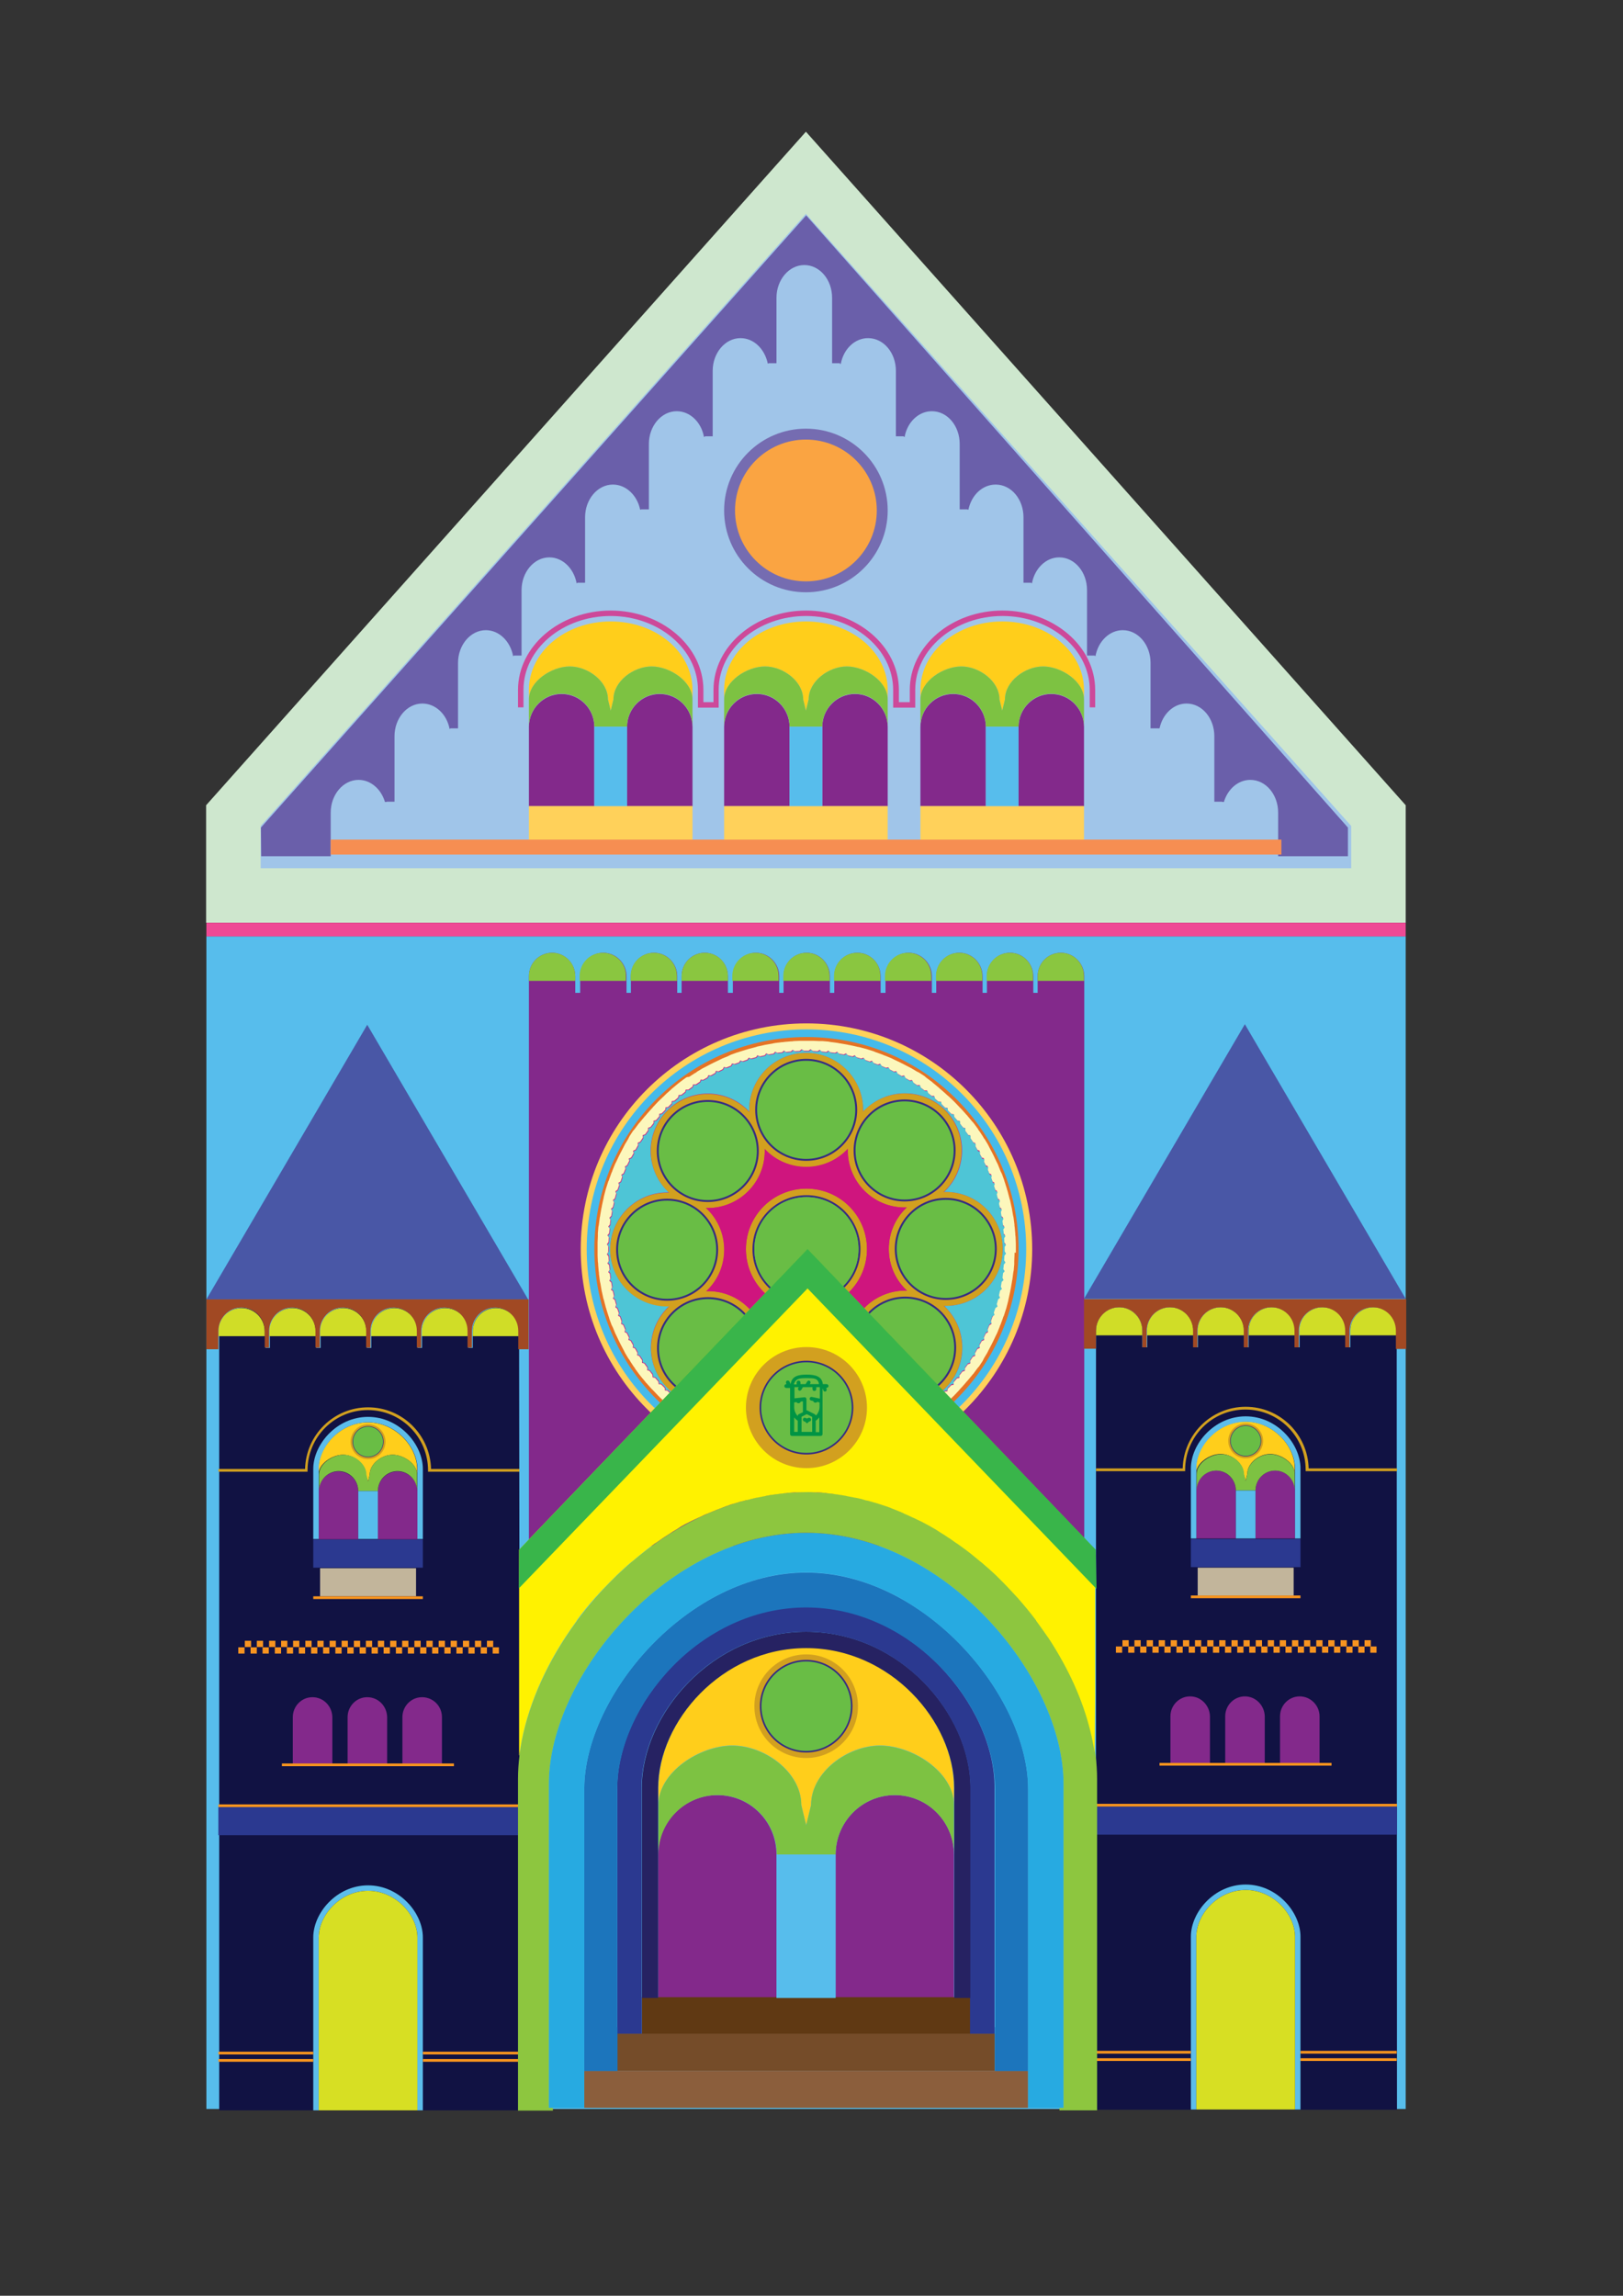 <?xml version="1.0" encoding="utf-8"?>
<!-- Generator: Adobe Illustrator 18.1.1, SVG Export Plug-In . SVG Version: 6.00 Build 0)  -->
<!DOCTYPE svg PUBLIC "-//W3C//DTD SVG 1.1//EN" "http://www.w3.org/Graphics/SVG/1.1/DTD/svg11.dtd">
<svg version="1.1" id="Layer_1" xmlns="http://www.w3.org/2000/svg" xmlns:xlink="http://www.w3.org/1999/xlink" x="0px" y="0px"
	 viewBox="0 0 595.3 841.9" enable-background="new 0 0 595.3 841.9" xml:space="preserve">
<rect x="0" y="0" width="595.3" height="841.9" fill="#333333" stroke="none"/>
<g>
	<polygon fill="#FFFFFF" points="95.6,302.9 295.6,78.4 495.6,302.9 495.6,318.4 95.6,318.4 	"/>
	<polygon fill="#CEE7CE" points="75.6,338.4 75.6,295.3 295.6,48.3 515.6,295.3 515.6,338.4 	"/>
	<polygon fill="#A0C5E9" points="95.6,302.9 295.6,78.4 495.6,302.9 495.6,318.4 95.6,318.4 	"/>
</g>
<path fill="#FFCE1B" d="M224,260.6l1-4.1c0-6.7,7.4-12.1,14-12.1c6.6,0,15,5.4,15,12.1V253c0-13.9-13.4-25.1-30-25.1
	c-16.6,0-30,11.2-30,25.1v3.5c0-6.7,8.4-12.1,15-12.1c6.6,0,14,5.4,14,12.1L224,260.6z"/>
<path fill="#83298B" d="M206,254.5c-6.6,0-12,5.4-12,12.1v29.1h24v-29.1C218,259.9,212.6,254.5,206,254.5z"/>
<path fill="#83298B" d="M242,254.5c-6.6,0-12,5.4-12,12.1v29.1h24v-29.1C254,259.9,248.6,254.5,242,254.5z"/>
<path fill="#7DC242" d="M230,266.5c0-6.7,5.4-12.1,12-12.1c6.6,0,12,5.4,12,12.1v-10c0-6.7-8.4-12.1-15-12.1c-6.6,0-14,5.4-14,12.1
	l-1,4.1l-1-4.1c0-6.7-7.4-12.1-14-12.1c-6.6,0-15,5.4-15,12.1v10c0-6.7,5.4-12.1,12-12.1c6.6,0,12,5.4,12,12.1H230z"/>
<rect x="194" y="295.6" fill="#FFD15A" width="60" height="12.3"/>
<rect x="218" y="266.5" fill="#57BDEC" width="12" height="29.1"/>
<circle fill="#756CB1" cx="295.6" cy="187.2" r="30"/>
<circle fill="#FAA442" cx="295.6" cy="187.2" r="26"/>
<line fill="none" x1="95.7" y1="313.4" x2="121.7" y2="313.4"/>
<line fill="none" x1="469.6" y1="313.4" x2="495.6" y2="313.4"/>
<path fill="#FFFFFF" d="M485.3,103.5"/>
<path fill="#FFFFFF" d="M465.3,103.5"/>
<path fill="#FFFFFF" d="M475.3,119.5"/>
<path fill="#FFFFFF" d="M475.3,91.5"/>
<g>
	<path fill="#6A5FAA" d="M295.7,79l-200,224.5l0.1,10.5h25.5v-16c0-6.6,4.6-12,10.2-12c4.5,0,8.3,3.4,9.7,8.1h0.6V294h2.9v-24
		c0-6.6,4.6-12,10.2-12c4.9,0,9,4,10,9.3c0,0,0,0,0,0c0.1,0,0.1,0,0.2,0v-0.2h2.9v-24c0-6.6,4.6-12,10.2-12c4.9,0,9,4.1,10,9.5
		c0.1,0,0.2,0,0.2,0v-0.2h2.9v-24c0-6.6,4.6-12,10.2-12c4.9,0,9,4.1,10,9.5c0.1,0,0.2,0,0.2,0v-0.2h2.9v-24c0-6.6,4.6-12,10.2-12
		c4.8,0,8.9,3.9,10,9.2c0.1,0,0.2,0,0.3,0v-0.1h2.9v-24c0-6.6,4.6-12,10.2-12c4.9,0,9,4,10,9.4c0.1,0,0.2,0,0.3,0v-0.2h2.9v-24
		c0-6.6,4.6-12,10.2-12c4.9,0,8.9,4,10,9.3c0.1,0,0.1,0,0.2,0c0,0,0.1,0,0.1,0.1v-0.2h2.9v-24c0-6.6,4.6-12,10.2-12
		c5.7,0,10.2,5.4,10.2,12v24h2.9v0.3c0.1,0,0.2-0.1,0.3-0.1c1-5.4,5.1-9.4,10-9.4c5.7,0,10.2,5.4,10.2,12v24h2.9v0.2
		c0.1,0,0.2,0,0.3,0c1-5.4,5.1-9.4,10-9.4c5.7,0,10.2,5.4,10.2,12v24h2.9v0.1c0.1,0,0.2,0,0.3,0c0,0,0,0,0,0c1.1-5.3,5.1-9.2,10-9.2
		c5.7,0,10.2,5.4,10.2,12v24h2.9v0.2c0,0,0.1,0,0.1,0c0.1,0,0.1,0,0.1,0c1-5.4,5.1-9.5,10-9.5c5.7,0,10.2,5.4,10.2,12v24h2.9v0.2
		c0.1,0,0.2,0,0.2,0c1-5.4,5.1-9.5,10-9.5c5.7,0,10.2,5.4,10.2,12v24h2.3c0.2,0,0.4,0,0.6,0c0.1,0,0.2,0,0.4,0
		c1.1-5.2,5.1-9.1,9.9-9.1c5.7,0,10.2,5.4,10.2,12v24h2.9v0.1h0.6c1.4-4.7,5.2-8.1,9.7-8.1c5.7,0,10.2,5.4,10.2,12v16h25.6v-10.5
		L295.7,79z"/>
</g>
<rect x="75.7" y="343.4" fill="#57BDEC" width="439.9" height="430"/>
<rect x="75.7" y="338.4" fill="#EE4A95" width="439.9" height="5"/>
<rect x="121.3" y="307.9" fill="#F68E52" width="348.7" height="5.5"/>
<path fill="#FFCE1B" d="M295.6,260.6l1-4.1c0-6.7,7.4-12.1,14-12.1c6.6,0,15,5.4,15,12.1V253c0-13.9-13.4-25.1-30-25.1
	c-16.6,0-30,11.2-30,25.1v3.5c0-6.7,8.4-12.1,15-12.1c6.6,0,14,5.4,14,12.1L295.6,260.6z"/>
<path fill="#83298B" d="M277.6,254.5c-6.6,0-12,5.4-12,12.1v29.1h24v-29.1C289.6,259.9,284.2,254.5,277.6,254.5z"/>
<path fill="#83298B" d="M313.6,254.5c-6.6,0-12,5.4-12,12.1v29.1h24v-29.1C325.6,259.9,320.2,254.5,313.6,254.5z"/>
<path fill="#7DC242" d="M301.6,266.5c0-6.7,5.4-12.1,12-12.1c6.6,0,12,5.4,12,12.1v-10c0-6.7-8.4-12.1-15-12.1
	c-6.6,0-14,5.4-14,12.1l-1,4.1l-1-4.1c0-6.7-7.4-12.1-14-12.1c-6.6,0-15,5.4-15,12.1v10c0-6.7,5.4-12.1,12-12.1
	c6.6,0,12,5.4,12,12.1H301.6z"/>
<rect x="265.6" y="295.6" fill="#FFD15A" width="60" height="12.3"/>
<rect x="289.6" y="266.5" fill="#57BDEC" width="12" height="29.1"/>
<path fill="#FFCE1B" d="M367.6,260.6l1-4.1c0-6.7,7.4-12.1,14-12.1c6.6,0,15,5.4,15,12.1V253c0-13.9-13.4-25.1-30-25.1
	c-16.6,0-30,11.2-30,25.1v3.5c0-6.7,8.4-12.1,15-12.1c6.6,0,14,5.4,14,12.1L367.6,260.6z"/>
<path fill="#83298B" d="M349.6,254.5c-6.6,0-12,5.4-12,12.1v29.1h24v-29.1C361.6,259.9,356.2,254.5,349.6,254.5z"/>
<path fill="#83298B" d="M385.6,254.5c-6.6,0-12,5.4-12,12.1v29.1h24v-29.1C397.6,259.9,392.2,254.5,385.6,254.5z"/>
<path fill="#7DC242" d="M373.6,266.5c0-6.7,5.4-12.1,12-12.1c6.6,0,12,5.4,12,12.1v-10c0-6.7-8.4-12.1-15-12.1
	c-6.6,0-14,5.4-14,12.1l-1,4.1l-1-4.1c0-6.7-7.4-12.1-14-12.1c-6.6,0-15,5.4-15,12.1v10c0-6.7,5.4-12.1,12-12.1
	c6.6,0,12,5.4,12,12.1H373.6z"/>
<rect x="337.6" y="295.6" fill="#FFD15A" width="60" height="12.3"/>
<rect x="361.6" y="266.5" fill="#57BDEC" width="12" height="29.1"/>
<path fill="#CD499A" d="M335.6,259.5h-8V253c0-14.9-14.4-27.1-32-27.1s-32,12.2-32,27.1v6.5H256V253c0-14.9-14.4-27.1-32-27.1
	S192,238,192,253v6.4h-2V253c0-16,15.3-29.1,34-29.1s34,13.1,34,29.1v4.5h3.7V253c0-16,15.3-29.1,34-29.1s34,13.1,34,29.1v4.5h4V253
	c0-16,15.3-29.1,34-29.1s34,13.1,34,29.1v6.4h-2V253c0-14.9-14.4-27.1-32-27.1s-32,12.2-32,27.1V259.5z"/>
<path fill="#83298B" d="M389.1,349.4c-4.7,0-8.5,3.8-8.5,8.6v6.1H379v-6.1c0-4.7-3.8-8.6-8.5-8.6c-4.7,0-8.5,3.8-8.5,8.6v6.1h-1.6
	v-6.1c0-4.7-3.8-8.6-8.5-8.6c-4.7,0-8.5,3.8-8.5,8.6v6.1h-1.6v-6.1c0-4.7-3.8-8.6-8.5-8.6c-4.7,0-8.5,3.8-8.5,8.6v6.1H323v-6.1
	c0-4.7-3.8-8.6-8.5-8.6c-4.7,0-8.5,3.8-8.5,8.6v6.1h-1.6v-6.1c0-4.7-3.8-8.6-8.5-8.6c-4.7,0-8.5,3.8-8.5,8.6v6.1h-1.6v-6.1
	c0-4.7-3.8-8.6-8.5-8.6c-4.7,0-8.5,3.8-8.5,8.6v6.1H267v-6.1c0-4.7-3.8-8.6-8.5-8.6c-4.7,0-8.5,3.8-8.5,8.6v6.1h-1.6v-6.1
	c0-4.7-3.8-8.6-8.5-8.6c-4.7,0-8.5,3.8-8.5,8.6v6.1h-1.6v-6.1c0-4.7-3.8-8.6-8.5-8.6c-4.7,0-8.5,3.8-8.5,8.6v6.1H211v-6.1
	c0-4.7-3.8-8.6-8.5-8.6c-4.7,0-8.5,3.8-8.5,8.6v6.1v14.6v188.3h203.7V378.6V364v-6.1C397.6,353.2,393.8,349.4,389.1,349.4z"/>
<circle fill="#FFD15A" cx="295.8" cy="458.1" r="82.8"/>
<circle fill="#45BAEB" cx="295.8" cy="458.1" r="80.6"/>
<circle fill="#E57325" cx="295.8" cy="458.1" r="77.8"/>
<circle fill="#CF157E" cx="295.8" cy="458.1" r="73.6"/>
<circle fill="#D2A01F" cx="295.8" cy="458.1" r="22.2"/>
<circle fill="#352C81" cx="295.8" cy="458.1" r="19.8"/>
<circle fill="#69BD45" cx="295.8" cy="458.1" r="19.1"/>
<circle fill="#D2A01F" cx="295.7" cy="407" r="20.9"/>
<circle fill="#D2A01F" cx="259.6" cy="422.1" r="20.9"/>
<circle fill="#D2A01F" cx="244.7" cy="458.3" r="20.9"/>
<circle fill="#D2A01F" cx="259.7" cy="494.4" r="20.9"/>
<circle fill="#D2A01F" cx="295.9" cy="509.3" r="20.9"/>
<circle fill="#D2A01F" cx="332" cy="494.2" r="20.9"/>
<circle fill="#D2A01F" cx="346.9" cy="458" r="20.9"/>
<circle fill="#D2A01F" cx="331.8" cy="421.9" r="20.9"/>
<circle fill="#352C81" cx="295.7" cy="407" r="18.7"/>
<circle fill="#69BD45" cx="295.7" cy="407" r="18"/>
<circle fill="#352C81" cx="259.6" cy="422.1" r="18.7"/>
<circle fill="#69BD45" cx="259.6" cy="422.1" r="18"/>
<circle fill="#352C81" cx="244.7" cy="458.3" r="18.7"/>
<circle fill="#69BD45" cx="244.7" cy="458.3" r="18"/>
<circle fill="#352C81" cx="259.7" cy="494.4" r="18.7"/>
<circle fill="#69BD45" cx="259.7" cy="494.4" r="18"/>
<circle fill="#352C81" cx="295.9" cy="509.3" r="18.7"/>
<circle fill="#69BD45" cx="295.9" cy="509.3" r="18"/>
<circle fill="#352C81" cx="332" cy="494.2" r="18.7"/>
<circle fill="#69BD45" cx="332" cy="494.2" r="18"/>
<circle fill="#352C81" cx="346.9" cy="458" r="18.7"/>
<circle fill="#69BD45" cx="346.9" cy="458" r="18"/>
<circle fill="#352C81" cx="331.8" cy="421.9" r="18.7"/>
<circle fill="#69BD45" cx="331.8" cy="421.9" r="18"/>
<circle fill="#69BD45" cx="295.8" cy="458.1" r="19.1"/>
<path fill="#FCF7BC" d="M372.6,459.4v-2.4l0,0l0-0.7V456h0l-0.1-2.4l0,0l-0.1-0.7l0-0.4l0,0l-0.2-2.3l0,0l-0.1-0.7l0-0.4l0,0
	l-0.3-2.3l0,0l-0.1-0.6l-0.1-0.4l0,0l-0.4-2.3l0,0l-0.1-0.6l-0.1-0.4l0,0l-0.5-2.3l0,0l-0.2-0.6l-0.1-0.4l0,0l-0.6-2.3l0,0l-0.2-0.6
	l-0.1-0.4l0,0l-0.7-2.2l0,0l-0.2-0.6l-0.1-0.4l0,0l-0.8-2.2l0,0l-0.3-0.6l-0.2-0.4l0,0L366,427l0,0l-0.3-0.6l-0.2-0.4l0,0l-1-2.1
	l0,0l-0.3-0.6l-0.2-0.4l0,0l-1.1-2.1l0,0l-0.3-0.6l-0.2-0.4l0,0l-1.2-2l0,0l-0.4-0.5l-0.2-0.4l0,0l-1.3-2l0,0l-0.4-0.5l-0.2-0.4l0,0
	l-1.4-1.9l0,0l-0.4-0.5l-0.3-0.3l0,0l-1.5-1.8l0,0l-0.4-0.5l-0.3-0.3l0,0l-1.6-1.8l0,0l-0.5-0.5l-0.3-0.3l0,0l-1.6-1.7l0,0l-0.5-0.5
	l-0.3-0.3l0,0l-1.7-1.6l0,0l-0.5-0.4l-0.3-0.3l0,0l-1.8-1.6l0,0l-0.5-0.4l-0.3-0.3l0,0l-1.8-1.5l0,0l-0.5-0.4l-0.3-0.3l0,0l-1.9-1.4
	l0,0l-0.5-0.4l-0.3-0.3l0,0l-2-1.3l0,0l-0.6-0.3l-0.4-0.2l0,0l-2-1.2l0,0l-0.6-0.3l-0.4-0.2l0,0l-2.1-1.1l0,0l-0.6-0.3l-0.4-0.2l0,0
	l-2.1-1l0,0l-0.6-0.3l-0.4-0.2l0,0l-2.2-0.9l0,0l-0.6-0.2l-0.4-0.2l0,0l-2.2-0.8l0,0l-0.6-0.2l-0.4-0.2l0,0l-2.2-0.7l0,0l-0.6-0.2
	l-0.4-0.1l0,0l-2.3-0.6l0,0l-0.6-0.1l-0.4-0.1l0,0l-2.3-0.5l0,0l-0.6-0.1l-0.4-0.1l0,0l-2.3-0.4l0,0l-0.7-0.1l-0.4-0.1l0,0l-2.3-0.3
	l0,0l-0.7-0.1l-0.4-0.1l0,0l-2.3-0.2l0,0l-0.7,0l-0.4,0l0,0l-2.4-0.1v0h-0.7l-0.4,0l0,0h-2.4l0,0l-0.7,0h-0.4v0l-2.4,0.1l0,0
	l-0.7,0.1l-0.4,0l0,0l-2.3,0.2l0,0l-0.7,0.1l-0.4,0l0,0l-2.3,0.3l0,0l-0.6,0.1l-0.4,0.1l0,0l-2.3,0.4l0,0l-0.6,0.1l-0.4,0.1l0,0
	l-2.3,0.5l0,0l-0.6,0.2l-0.4,0.1l0,0l-2.3,0.6l0,0l-0.6,0.2l-0.4,0.1l0,0l-2.2,0.7l0,0l-0.6,0.2l-0.4,0.1l0,0l-2.2,0.8l0,0l-0.6,0.3
	l-0.4,0.2l0,0l-2.2,0.9l0,0l-0.6,0.3l-0.4,0.2l0,0l-2.1,1l0,0l-0.6,0.3l-0.4,0.2l0,0l-2.1,1.1l0,0l-0.6,0.3l-0.4,0.2l0,0l-2,1.2l0,0
	l-0.5,0.4l-0.4,0.2l0,0l-2,1.3l0,0L252,395l-0.4,0.2l0,0l-1.9,1.4l0,0l-0.5,0.4l-0.4,0.3l0,0l-1.8,1.5l0,0l-0.5,0.4l-0.3,0.3l0,0
	l-1.8,1.6l0,0l-0.5,0.5l-0.3,0.3l0,0l-1.7,1.6l0,0l-0.5,0.5l-0.3,0.3l0,0l-1.6,1.7l0,0l-0.4,0.5l-0.3,0.3l0,0l-1.6,1.8l0,0l-0.4,0.5
	l-0.3,0.3l0,0l-1.5,1.8l0,0l-0.4,0.5l-0.3,0.3l0,0l-1.4,1.9l0,0l-0.4,0.5l-0.3,0.3l0,0l-1.3,2l0,0l-0.3,0.6l-0.2,0.4l0,0l-1.2,2l0,0
	l-0.3,0.6l-0.2,0.4l0,0l-1.1,2.1l0,0l-0.3,0.6l-0.2,0.4l0,0l-1,2.1l0,0l-0.3,0.6l-0.2,0.4l0,0l-0.9,2.2l0,0l-0.2,0.6l-0.2,0.4l0,0
	l-0.8,2.2l0,0l-0.2,0.6l-0.2,0.4l0,0l-0.7,2.2l0,0l-0.2,0.6l-0.1,0.4l0,0l-0.6,2.3l0,0l-0.1,0.6l-0.1,0.4l0,0l-0.5,2.3l0,0l-0.1,0.6
	l-0.1,0.4l0,0l-0.4,2.3l0,0l-0.1,0.7l-0.1,0.4l0,0l-0.3,2.3l0,0l-0.1,0.7l-0.1,0.4l0,0l-0.2,2.3l0,0l0,0.7l0,0.4l0,0l-0.1,2.4h0v0.7
	l0,0.4l0,0v2.4l0,0l0,0.7v0.4h0l0.1,2.4l0,0l0.1,0.7l0,0.4l0,0l0.2,2.3l0,0l0.1,0.7l0,0.4l0,0l0.3,2.3l0,0l0.1,0.6l0.1,0.4l0,0
	l0.4,2.3l0,0l0.1,0.6l0.1,0.4l0,0l0.5,2.3l0,0l0.2,0.6l0.1,0.4l0,0l0.6,2.3l0,0l0.2,0.6l0.1,0.4l0,0l0.7,2.2l0,0l0.2,0.6l0.1,0.4
	l0,0l0.8,2.2l0,0l0.3,0.6l0.2,0.4l0,0l0.9,2.2l0,0l0.3,0.6l0.2,0.4l0,0l1,2.1l0,0l0.3,0.6l0.2,0.4l0,0l1.1,2.1l0,0l0.3,0.6l0.2,0.4
	l0,0l1.2,2l0,0l0.4,0.5l0.2,0.4l0,0l1.3,2l0,0l0.4,0.5l0.2,0.4l0,0l1.4,1.9l0,0l0.4,0.5l0.3,0.4l0,0l1.5,1.8l0,0l0.4,0.5l0.3,0.3
	l0,0l1.6,1.8l0,0l0.5,0.5l0.3,0.3l0,0l1.6,1.7l0,0l0.5,0.5l0.3,0.3l0,0l1.7,1.6l0,0l0.5,0.4l0.3,0.3l0,0l1.8,1.6l0,0l0.5,0.4
	l0.3,0.3l0,0l1.8,1.5l0,0l0.5,0.4l0.3,0.3l0,0l1.9,1.4l0,0l0.5,0.4l0.3,0.3l0,0l2,1.3l0,0l0.6,0.3l0.4,0.2l0,0l2,1.2l0,0l0.6,0.3
	l0.4,0.2l0,0l2.1,1.1l0,0l0.6,0.3l0.4,0.2l0,0l2.1,1l0,0l0.6,0.3l0.4,0.2l0,0l2.2,0.9l0,0l0.6,0.2l0.4,0.2l0,0l2.2,0.8l0,0l0.6,0.2
	l0.4,0.2l0,0l2.2,0.7l0,0l0.6,0.2l0.4,0.1l0,0l2.3,0.6l0,0l0.6,0.1l0.4,0.1l0,0l2.3,0.5l0,0l0.6,0.1l0.4,0.1l0,0l2.3,0.4l0,0
	l0.7,0.1l0.4,0.1l0,0l2.3,0.3l0,0l0.7,0.1l0.4,0.1l0,0l2.3,0.2l0,0l0.7,0l0.4,0l0,0l2.4,0.1v0h0.7l0.4,0l0,0h2.4l0,0l0.7,0h0.4v0
	l2.4-0.1l0,0l0.7-0.1l0.4,0l0,0l2.3-0.2l0,0l0.7-0.1l0.4,0l0,0l2.3-0.3l0,0l0.6-0.1l0.4-0.1l0,0l2.3-0.4l0,0l0.6-0.1l0.4-0.1l0,0
	l2.3-0.5l0,0l0.6-0.2l0.4-0.1l0,0l2.3-0.6l0,0l0.6-0.2l0.4-0.1l0,0l2.2-0.7l0,0l0.6-0.2l0.4-0.1l0,0l2.2-0.8l0,0l0.6-0.3l0.4-0.2
	l0,0l2.2-0.9l0,0l0.6-0.3l0.4-0.2l0,0l2.1-1l0,0l0.6-0.3l0.4-0.2l0,0l2.1-1.1l0,0l0.6-0.3l0.4-0.2l0,0l2-1.2l0,0l0.5-0.4l0.4-0.2
	l0,0l2-1.3l0,0l0.5-0.4l0.4-0.2l0,0l1.9-1.4l0,0l0.5-0.4l0.3-0.3l0,0l1.8-1.5l0,0l0.5-0.4l0.3-0.3l0,0l1.8-1.6l0,0l0.5-0.5l0.3-0.3
	l0,0l1.7-1.6l0,0l0.5-0.5l0.3-0.3l0,0l1.6-1.7l0,0l0.4-0.5l0.3-0.3l0,0l1.6-1.8l0,0l0.4-0.5l0.3-0.3l0,0l1.5-1.8l0,0l0.4-0.5
	l0.3-0.3l0,0l1.4-1.9l0,0l0.4-0.5l0.3-0.3l0,0l1.3-2l0,0l0.3-0.6l0.2-0.4l0,0l1.2-2l0,0l0.3-0.6l0.2-0.4l0,0l1.1-2.1l0,0l0.3-0.6
	l0.2-0.4l0,0l1-2.1l0,0l0.3-0.6l0.2-0.4l0,0l0.9-2.2l0,0l0.2-0.6l0.2-0.4l0,0l0.8-2.2l0,0l0.2-0.6l0.2-0.4l0,0l0.7-2.2l0,0l0.2-0.6
	l0.1-0.4l0,0l0.6-2.3l0,0l0.1-0.6l0.1-0.4l0,0l0.5-2.3l0,0l0.1-0.6l0.1-0.4l0,0l0.4-2.3l0,0l0.1-0.7l0.1-0.4l0,0l0.3-2.3l0,0
	l0.1-0.7l0.1-0.4l0,0l0.2-2.3l0,0l0-0.7l0-0.4l0,0l0.1-2.4h0v-0.7V459.4L372.6,459.4z M323.3,525.4l-0.4,0.8l-0.9-0.2l-1.7,0.6
	l-0.4,0.7l-0.9-0.3l-1.7,0.6l-0.5,0.7l-0.9-0.3l-1.8,0.5l-0.5,0.7l-0.9-0.4l-1.8,0.4l-0.5,0.7l-0.9-0.4l-1.8,0.3l-0.6,0.7l-0.8-0.4
	l-1.8,0.2l-0.6,0.6l-0.8-0.5l-1.8,0.2l-0.6,0.6l-0.8-0.5l-1.8,0.1l-0.7,0.6l-0.8-0.5h-1.8l-0.7,0.5l-0.8-0.6l-1.8-0.1l-0.7,0.5
	l-0.7-0.6l-1.8-0.2l-0.7,0.5l-0.7-0.6l-1.8-0.2l-0.7,0.4l-0.7-0.7l-1.8-0.3l-0.8,0.4l-0.6-0.7l-1.8-0.4l-0.8,0.4l-0.6-0.7l-1.8-0.5
	l-0.8,0.3l-0.6-0.8l-1.7-0.6l-0.8,0.3l-0.5-0.8l-1.7-0.6l-0.8,0.3l-0.5-0.8l-1.7-0.7l-0.8,0.2l-0.5-0.8l-1.6-0.8l-0.8,0.2l-0.4-0.9
	l-1.6-0.9l-0.9,0.2l-0.4-0.9l-1.6-0.9l-0.9,0.1l-0.4-0.9l-1.5-1l-0.9,0.1l-0.3-0.9l-1.5-1.1l-0.9,0l-0.3-0.9l-1.4-1.1l-0.9,0
	l-0.2-0.9l-1.4-1.2l-0.9,0l-0.2-0.9l-1.3-1.3l-0.9-0.1l-0.1-0.9l-1.3-1.3l-0.9-0.1l-0.1-0.9l-1.2-1.4l-0.9-0.2l-0.1-1l-1.1-1.4
	l-0.8-0.2l0-1l-1.1-1.5l-0.8-0.2l0-1l-1-1.5l-0.8-0.3l0.1-0.9l-0.9-1.6l-0.8-0.3l0.1-0.9l-0.9-1.6l-0.8-0.3l0.2-0.9l-0.8-1.6
	l-0.8-0.4l0.2-0.9l-0.7-1.7l-0.8-0.4l0.2-0.9l-0.6-1.7l-0.7-0.4l0.3-0.9l-0.6-1.7l-0.7-0.5l0.3-0.9l-0.5-1.8l-0.7-0.5l0.4-0.9
	l-0.4-1.8l-0.7-0.5l0.4-0.9l-0.3-1.8l-0.7-0.6l0.4-0.8l-0.2-1.8l-0.6-0.6l0.5-0.8l-0.2-1.8l-0.6-0.6l0.5-0.8l-0.1-1.8l-0.6-0.7
	l0.5-0.8V457l-0.5-0.7l0.6-0.8l0.1-1.8l-0.5-0.7l0.6-0.7l0.2-1.8l-0.5-0.7l0.6-0.7l0.2-1.8l-0.4-0.7l0.7-0.7l0.3-1.8l-0.4-0.8
	l0.7-0.6l0.4-1.8l-0.4-0.8l0.7-0.6l0.5-1.8l-0.3-0.8l0.8-0.6l0.6-1.7l-0.3-0.8l0.8-0.5l0.6-1.7l-0.3-0.8l0.8-0.5l0.7-1.7l-0.2-0.8
	l0.8-0.5l0.8-1.6l-0.2-0.8l0.9-0.4l0.9-1.6l-0.2-0.9l0.9-0.4l0.9-1.6l-0.1-0.9l0.9-0.4l1-1.5l-0.1-0.9l0.9-0.3l1.1-1.5l0-0.9
	l0.9-0.3l1.1-1.4l0-0.9l0.9-0.2l1.2-1.4l0-0.9l0.9-0.2l1.3-1.3l0.1-0.9l0.9-0.1l1.3-1.3l0.1-0.9l0.9-0.1l1.4-1.2l0.2-0.9l1-0.1
	l1.4-1.1l0.2-0.8l1,0l1.5-1.1l0.2-0.8l1,0l1.5-1l0.3-0.8l0.9,0.1l1.6-0.9l0.3-0.8l0.9,0.1l1.6-0.9l0.3-0.8l0.9,0.2l1.6-0.8l0.4-0.8
	l0.9,0.2l1.7-0.7l0.4-0.8l0.9,0.2l1.7-0.6l0.4-0.7l0.9,0.3l1.7-0.6l0.5-0.7l0.9,0.3l1.8-0.5l0.5-0.7l0.9,0.4l1.8-0.4l0.5-0.7
	l0.9,0.4l1.8-0.3l0.6-0.7l0.8,0.4l1.8-0.2l0.6-0.6l0.8,0.5l1.8-0.2l0.6-0.6l0.8,0.5l1.8-0.1l0.7-0.6l0.8,0.5h1.8l0.7-0.5l0.8,0.6
	l1.8,0.1l0.7-0.5l0.7,0.6l1.8,0.2l0.7-0.5l0.7,0.6l1.8,0.2l0.7-0.4l0.7,0.7l1.8,0.3l0.8-0.4l0.6,0.7l1.8,0.4l0.8-0.4l0.6,0.7
	l1.8,0.5l0.8-0.3l0.6,0.8l1.7,0.6l0.8-0.3l0.5,0.8l1.7,0.6l0.8-0.3l0.5,0.8l1.7,0.7l0.8-0.2l0.5,0.8l1.6,0.8l0.8-0.2l0.4,0.9
	l1.6,0.9l0.9-0.2l0.4,0.9l1.6,0.9l0.9-0.1l0.4,0.9l1.5,1l0.9-0.1l0.3,0.9l1.5,1.1l0.9,0l0.3,0.9l1.4,1.1l0.9,0l0.2,0.9l1.4,1.2
	l0.9,0l0.2,0.9l1.3,1.3l0.9,0.1l0.1,0.9l1.3,1.3l0.9,0.1l0.1,0.9l1.2,1.4l0.9,0.2l0.1,1l1.1,1.4l0.8,0.2l0,1l1.1,1.5l0.8,0.2l0,1
	l1,1.5l0.8,0.3l-0.1,0.9l0.9,1.6l0.8,0.3l-0.1,0.9l0.9,1.6l0.8,0.3l-0.2,0.9l0.8,1.6l0.8,0.4l-0.2,0.9l0.7,1.7l0.8,0.4l-0.2,0.9
	l0.6,1.7l0.7,0.4l-0.3,0.9l0.6,1.7l0.7,0.5l-0.3,0.9l0.5,1.8l0.7,0.5l-0.4,0.9l0.4,1.8l0.7,0.5l-0.4,0.9l0.3,1.8l0.7,0.6l-0.4,0.8
	l0.2,1.8l0.6,0.6l-0.5,0.8l0.2,1.8l0.6,0.6l-0.5,0.8l0.1,1.8l0.6,0.7l-0.5,0.8v1.8l0.5,0.7l-0.6,0.8l-0.1,1.8l0.5,0.7l-0.6,0.7
	l-0.2,1.8l0.5,0.7l-0.6,0.7l-0.2,1.8l0.4,0.7l-0.7,0.7l-0.3,1.8l0.4,0.8l-0.7,0.6l-0.4,1.8l0.4,0.8l-0.7,0.6l-0.5,1.8l0.3,0.8
	l-0.8,0.6l-0.6,1.7l0.3,0.8L364,483l-0.6,1.7l0.3,0.8l-0.8,0.5l-0.7,1.7l0.2,0.8l-0.8,0.5l-0.8,1.6l0.2,0.8l-0.9,0.4l-0.9,1.6
	l0.2,0.9l-0.9,0.4l-0.9,1.6l0.1,0.9l-0.9,0.4l-1,1.5l0.1,0.9l-0.9,0.3l-1.1,1.5l0,0.9l-0.9,0.3l-1.1,1.4l0,0.9l-0.9,0.2l-1.2,1.4
	l0,0.9l-0.9,0.2l-1.3,1.3l-0.1,0.9l-0.9,0.1l-1.3,1.3l-0.1,0.9l-0.9,0.1l-1.4,1.2l-0.2,0.9l-1,0.1l-1.4,1.1l-0.2,0.8l-1,0l-1.5,1.1
	l-0.2,0.8l-1,0l-1.5,1l-0.3,0.8l-0.9-0.1l-1.6,0.9l-0.3,0.8l-0.9-0.1l-1.6,0.9l-0.3,0.8l-0.9-0.2l-1.6,0.8l-0.4,0.8l-0.9-0.2
	L323.3,525.4z"/>
<path fill="#CF157E" d="M326,458c0-6,2.5-11.4,6.6-15.2c-5.6,0.2-11.2-1.8-15.5-6.1c-4.2-4.2-6.3-9.9-6.1-15.4
	c-3.8,4.1-9.2,6.7-15.3,6.7c-6,0-11.4-2.5-15.2-6.6c0.2,5.6-1.8,11.2-6.1,15.5c-4.2,4.2-9.9,6.3-15.4,6.1c4.1,3.8,6.7,9.2,6.7,15.3
	c0,6-2.5,11.4-6.6,15.2c5.6-0.2,11.2,1.8,15.5,6.1c4.2,4.2,6.3,9.9,6.1,15.4c3.8-4.1,9.2-6.7,15.3-6.7c6,0,11.4,2.5,15.2,6.6
	c-0.2-5.6,1.8-11.2,6.1-15.5c4.2-4.2,9.9-6.3,15.4-6.1C328.5,469.5,326,464,326,458z M295.8,480.3c-12.3,0-22.2-9.9-22.2-22.2
	s9.9-22.2,22.2-22.2c12.3,0,22.2,9.9,22.2,22.2S308,480.3,295.8,480.3z"/>
<path fill="#4EC5D6" d="M369,456.6l-0.6-0.7l-0.1-1.8l0.5-0.8l-0.6-0.6l-0.2-1.8l0.5-0.8l-0.6-0.6l-0.2-1.8l0.4-0.8l-0.7-0.6
	l-0.3-1.8l0.4-0.9l-0.7-0.5l-0.4-1.8l0.4-0.9l-0.7-0.5l-0.5-1.8l0.3-0.9l-0.7-0.5l-0.6-1.7l0.3-0.9l-0.7-0.4l-0.6-1.7l0.2-0.9
	l-0.8-0.4l-0.7-1.7l0.2-0.9l-0.8-0.4l-0.8-1.6l0.2-0.9l-0.8-0.3l-0.9-1.6l0.1-0.9l-0.8-0.3l-0.9-1.6l0.1-0.9L357,419l-1-1.5l0-1
	l-0.8-0.2l-1.1-1.5l0-1l-0.8-0.2l-1.1-1.4l-0.1-1l-0.9-0.2l-1.2-1.4l-0.1-0.9l-0.9-0.1l-1.3-1.3l-0.1-0.9l-0.9-0.1l-1.3-1.3
	l-0.2-0.9l-0.9,0L343,403l-0.2-0.9l-0.9,0l-1.4-1.1l-0.3-0.9l-0.9,0l-1.5-1.1l-0.3-0.9l-0.9,0.1l-1.5-1l-0.4-0.9l-0.9,0.1l-1.6-0.9
	l-0.4-0.9l-0.9,0.2l-1.6-0.9l-0.4-0.9l-0.8,0.2l-1.6-0.8l-0.5-0.8l-0.8,0.2l-1.7-0.7l-0.5-0.8l-0.8,0.3l-1.7-0.6l-0.5-0.8l-0.8,0.3
	l-1.7-0.6l-0.6-0.8l-0.8,0.3l-1.8-0.5l-0.6-0.7l-0.8,0.4l-1.8-0.4l-0.6-0.7l-0.8,0.4l-1.8-0.3l-0.7-0.7l-0.7,0.4l-1.8-0.2l-0.7-0.6
	l-0.7,0.5l-1.8-0.2l-0.7-0.6l-0.7,0.5l-1.8-0.1l-0.8-0.6l-0.7,0.5h-1.8l-0.8-0.5l-0.7,0.6l-1.8,0.1l-0.8-0.5l-0.6,0.6l-1.8,0.2
	l-0.8-0.5l-0.6,0.6l-1.8,0.2l-0.8-0.4l-0.6,0.7l-1.8,0.3l-0.9-0.4l-0.5,0.7l-1.8,0.4l-0.9-0.4l-0.5,0.7l-1.8,0.5l-0.9-0.3l-0.5,0.7
	l-1.7,0.6l-0.9-0.3l-0.4,0.7l-1.7,0.6l-0.9-0.2l-0.4,0.8l-1.7,0.7l-0.9-0.2l-0.4,0.8l-1.6,0.8l-0.9-0.2l-0.3,0.8l-1.6,0.9l-0.9-0.1
	l-0.3,0.8l-1.6,0.9l-0.9-0.1l-0.3,0.8l-1.5,1l-1,0l-0.2,0.8l-1.5,1.1l-1,0l-0.2,0.8l-1.4,1.1l-1,0.1l-0.2,0.9l-1.4,1.2l-0.9,0.1
	l-0.1,0.9l-1.3,1.3l-0.9,0.1l-0.1,0.9l-1.3,1.3l-0.9,0.2l0,0.9l-1.2,1.4l-0.9,0.2l0,0.9l-1.1,1.4l-0.9,0.3l0,0.9l-1.1,1.5l-0.9,0.3
	l0.1,0.9l-1,1.5l-0.9,0.4l0.1,0.9l-0.9,1.6l-0.9,0.4l0.2,0.9l-0.9,1.6l-0.9,0.4l0.2,0.8l-0.8,1.6l-0.8,0.5l0.2,0.8l-0.7,1.7
	l-0.8,0.5l0.3,0.8l-0.6,1.7l-0.8,0.5l0.3,0.8l-0.6,1.7l-0.8,0.6l0.3,0.8l-0.5,1.8l-0.7,0.6l0.4,0.8l-0.4,1.8l-0.7,0.6l0.4,0.8
	l-0.3,1.8l-0.7,0.7l0.4,0.7l-0.2,1.8l-0.6,0.7l0.5,0.7l-0.2,1.8l-0.6,0.7l0.5,0.7l-0.1,1.8l-0.6,0.8l0.5,0.7v1.8l-0.5,0.8l0.6,0.7
	l0.1,1.8l-0.5,0.8l0.6,0.6l0.2,1.8l-0.5,0.8l0.6,0.6l0.2,1.8l-0.4,0.8l0.7,0.6l0.3,1.8l-0.4,0.9l0.7,0.5l0.4,1.8l-0.4,0.9l0.7,0.5
	l0.5,1.8l-0.3,0.9l0.7,0.5l0.6,1.7l-0.3,0.9l0.7,0.4l0.6,1.7l-0.2,0.9l0.8,0.4l0.7,1.7l-0.2,0.9l0.8,0.4l0.8,1.6l-0.2,0.9l0.8,0.3
	l0.9,1.6l-0.1,0.9l0.8,0.3l0.9,1.6l-0.1,0.9l0.8,0.3l1,1.5l0,1l0.8,0.2l1.1,1.5l0,1l0.8,0.2l1.1,1.4l0.1,1l0.9,0.2l1.2,1.4l0.1,0.9
	l0.9,0.1l1.3,1.3l0.1,0.9l0.9,0.1l1.3,1.3l0.2,0.9l0.9,0l1.4,1.2l0.2,0.9l0.9,0l1.4,1.1l0.3,0.9l0.9,0l1.5,1.1l0.3,0.9l0.9-0.1
	l1.5,1l0.4,0.9l0.9-0.1l1.6,0.9l0.4,0.9l0.9-0.2l1.6,0.9l0.4,0.9l0.8-0.2l1.6,0.8l0.5,0.8l0.8-0.2l1.7,0.7l0.5,0.8l0.8-0.3l1.7,0.6
	l0.5,0.8l0.8-0.3l1.7,0.6l0.6,0.8l0.8-0.3l1.8,0.5l0.6,0.7l0.8-0.4l1.8,0.4l0.6,0.7l0.8-0.4l1.8,0.3l0.7,0.7l0.7-0.4l1.8,0.2
	l0.7,0.6l0.7-0.5l1.8,0.2l0.7,0.6l0.7-0.5l1.8,0.1l0.8,0.6l0.7-0.5h1.8l0.8,0.5l0.7-0.6l1.8-0.1l0.8,0.5l0.6-0.6l1.8-0.2l0.8,0.5
	l0.6-0.6l1.8-0.2l0.8,0.4l0.6-0.7l1.8-0.3l0.9,0.4l0.5-0.7l1.8-0.4l0.9,0.4l0.5-0.7l1.8-0.5l0.9,0.3l0.5-0.7l1.7-0.6l0.9,0.3
	l0.4-0.7l1.7-0.6l0.9,0.2l0.4-0.8l1.7-0.7l0.9,0.2l0.4-0.8l1.6-0.8l0.9,0.2l0.3-0.8l1.6-0.9l0.9,0.1l0.3-0.8l1.6-0.9l0.9,0.1
	l0.3-0.8l1.5-1l1,0l0.2-0.8l1.5-1.1l1,0l0.2-0.8l1.4-1.1l1-0.1l0.2-0.9l1.4-1.2l0.9-0.1l0.1-0.9l1.3-1.3l0.9-0.1l0.1-0.9l1.3-1.3
	l0.9-0.2l0-0.9l1.2-1.4l0.9-0.2l0-0.9l1.1-1.4l0.9-0.3l0-0.9l1.1-1.5l0.9-0.3l-0.1-0.9l1-1.5l0.9-0.4l-0.1-0.9l0.9-1.6l0.9-0.4
	l-0.2-0.9l0.9-1.6l0.9-0.4l-0.2-0.8l0.8-1.6l0.8-0.5l-0.2-0.8l0.7-1.7l0.8-0.5l-0.3-0.8l0.6-1.7l0.8-0.5l-0.3-0.8l0.6-1.7l0.8-0.6
	l-0.3-0.8l0.5-1.8l0.7-0.6l-0.4-0.8l0.4-1.8l0.7-0.6l-0.4-0.8l0.3-1.8l0.7-0.7l-0.4-0.7l0.2-1.8l0.6-0.7l-0.5-0.7l0.2-1.8l0.6-0.7
	l-0.5-0.7l0.1-1.8l0.6-0.8l-0.5-0.7v-1.8L369,456.6z M346.9,478.9c-0.2,0-0.4,0-0.6,0c0.2,0.2,0.4,0.3,0.5,0.5
	c8.2,8.2,8.2,21.4,0,29.6c-8.2,8.2-21.4,8.2-29.6,0c-0.1-0.1-0.3-0.3-0.4-0.5c0,0.2,0,0.5,0,0.7c0,11.6-9.4,20.9-20.9,20.9
	s-20.9-9.4-20.9-20.9c0-0.2,0-0.4,0-0.6c-0.2,0.2-0.3,0.4-0.5,0.5c-8.2,8.2-21.4,8.2-29.6,0c-8.2-8.2-8.2-21.4,0-29.6
	c0.1-0.1,0.3-0.3,0.5-0.4c-0.2,0-0.5,0-0.7,0c-11.6,0-20.9-9.4-20.9-20.9s9.4-20.9,20.9-20.9c0.2,0,0.4,0,0.6,0
	c-0.2-0.2-0.4-0.3-0.5-0.5c-8.2-8.2-8.2-21.4,0-29.6s21.4-8.2,29.6,0c0.1,0.1,0.3,0.3,0.4,0.5c0-0.2,0-0.5,0-0.7
	c0-11.6,9.4-20.9,20.9-20.9s20.9,9.4,20.9,20.9c0,0.2,0,0.4,0,0.6c0.2-0.2,0.3-0.4,0.5-0.5c8.2-8.2,21.4-8.2,29.6,0
	c8.2,8.2,8.2,21.4,0,29.6c-0.1,0.1-0.3,0.3-0.5,0.4c0.2,0,0.5,0,0.7,0c11.6,0,20.9,9.4,20.9,20.9S358.5,478.9,346.9,478.9z"/>
<path fill="#8AC640" d="M333.1,349.4c-4.7,0-8.5,3.8-8.5,8.6v1.7h17v-1.7C341.6,353.2,337.8,349.4,333.1,349.4z"/>
<path fill="#8AC640" d="M351.8,349.4c-4.7,0-8.5,3.8-8.5,8.6v1.7h17v-1.7C360.3,353.2,356.5,349.4,351.8,349.4z"/>
<path fill="#8AC640" d="M314.4,349.4c-4.7,0-8.5,3.8-8.5,8.6v1.7h17v-1.7C323,353.2,319.2,349.4,314.4,349.4z"/>
<path fill="#8AC640" d="M370.4,349.4c-4.7,0-8.5,3.8-8.5,8.6v1.7h17v-1.7C379,353.2,375.1,349.4,370.4,349.4z"/>
<path fill="#8AC640" d="M389.1,349.4c-4.7,0-8.5,3.8-8.5,8.6v1.7h17v-1.7C397.6,353.2,393.8,349.4,389.1,349.4z"/>
<path fill="#8AC640" d="M277.1,349.4c-4.7,0-8.5,3.8-8.5,8.6v1.7h17v-1.7C285.6,353.2,281.8,349.4,277.1,349.4z"/>
<path fill="#8AC640" d="M221.1,349.4c-4.7,0-8.5,3.8-8.5,8.6v1.7h17v-1.7C229.7,353.2,225.8,349.4,221.1,349.4z"/>
<path fill="#8AC640" d="M295.8,349.4c-4.7,0-8.5,3.8-8.5,8.6v1.7h17v-1.7C304.3,353.2,300.5,349.4,295.8,349.4z"/>
<path fill="#8AC640" d="M202.5,349.4c-4.7,0-8.5,3.8-8.5,8.6v1.7h17v-1.7C211,353.2,207.2,349.4,202.5,349.4z"/>
<path fill="#8AC640" d="M258.5,349.4c-4.7,0-8.5,3.8-8.5,8.6v1.7h17v-1.7C267,353.2,263.2,349.4,258.5,349.4z"/>
<path fill="#8AC640" d="M239.8,349.4c-4.7,0-8.5,3.8-8.5,8.6v1.7h17v-1.7C248.3,353.2,244.5,349.4,239.8,349.4z"/>
<path fill="#111243" d="M512.3,494V488c0-4.7-3.8-8.6-8.5-8.6c-4.7,0-8.5,3.8-8.5,8.6v6.1h-1.6V488c0-4.7-3.8-8.6-8.5-8.6
	c-4.7,0-8.5,3.8-8.5,8.6v6.1H475V488c0-4.7-3.8-8.6-8.5-8.6c-4.7,0-8.5,3.8-8.5,8.6v6.1h-1.6V488c0-4.7-3.8-8.6-8.5-8.6
	c-4.7,0-8.5,3.8-8.5,8.6v6.1h-1.6V488c0-4.7-3.8-8.6-8.5-8.6c-4.7,0-8.5,3.8-8.5,8.6v6.1H419V488c0-4.7-3.8-8.6-8.5-8.6
	c-4.7,0-8.5,3.8-8.5,8.6v6.1v14.6v265h110.4"/>
<polygon fill="#4957A6" points="456.6,375.6 456.6,375.6 397.6,476.3 515.6,476.3 "/>
<path fill="#D0DD27" d="M485.1,479.4c-4.7,0-8.5,3.8-8.5,8.6v1.7h17V488C493.7,483.3,489.9,479.4,485.1,479.4z"/>
<path fill="#D0DD27" d="M429.2,479.4c-4.7,0-8.5,3.8-8.5,8.6v1.7h17V488C437.7,483.3,433.9,479.4,429.2,479.4z"/>
<path fill="#D0DD27" d="M503.8,479.4c-4.7,0-8.5,3.8-8.5,8.6v1.7h17V488C512.3,483.3,508.5,479.4,503.8,479.4z"/>
<path fill="#D0DD27" d="M410.5,479.4c-4.7,0-8.5,3.8-8.5,8.6v1.7h17V488C419,483.3,415.2,479.4,410.5,479.4z"/>
<path fill="#D0DD27" d="M466.5,479.4c-4.7,0-8.5,3.8-8.5,8.6v1.7h17V488C475,483.3,471.2,479.4,466.5,479.4z"/>
<path fill="#D0DD27" d="M447.8,479.4c-4.7,0-8.5,3.8-8.5,8.6v1.7h17V488C456.3,483.3,452.5,479.4,447.8,479.4z"/>
<path fill="#A14923" d="M397.6,476.3v18.3h4.4V494V488c0-4.7,3.8-8.6,8.5-8.6c4.7,0,8.5,3.8,8.5,8.6v6.1h1.6V488
	c0-4.7,3.8-8.6,8.5-8.6c4.7,0,8.5,3.8,8.5,8.6v6.1h1.6V488c0-4.7,3.8-8.6,8.5-8.6c4.7,0,8.5,3.8,8.5,8.6v6.1h1.6V488
	c0-4.7,3.8-8.6,8.5-8.6c4.7,0,8.5,3.8,8.5,8.6v6.1h1.6V488c0-4.7,3.8-8.6,8.5-8.6c4.7,0,8.5,3.8,8.5,8.6v6.1h1.6V488
	c0-4.7,3.8-8.6,8.5-8.6c4.7,0,8.5,3.8,8.5,8.6v6.1v0.6h3.8v-18.3H397.6z"/>
<path fill="#D2A01F" d="M512.3,539.5h-33.4V539c0-12.2-9.9-22.1-22.1-22.1s-22.1,9.9-22.1,22.1v0.5H402v-1h31.8
	c0.3-12.5,10.5-22.6,23.1-22.6s22.8,10.1,23.1,22.6h32.4V539.5z"/>
<path fill="#83298B" d="M436.5,622.1c-4,0-7.2,3.3-7.2,7.3V647h14.5v-17.6C443.7,625.4,440.5,622.1,436.5,622.1z"/>
<path fill="#83298B" d="M456.6,622.1c-4,0-7.2,3.3-7.2,7.3V647h14.5v-17.6C463.8,625.4,460.6,622.1,456.6,622.1z"/>
<path fill="#83298B" d="M476.7,622.1c-4,0-7.2,3.3-7.2,7.3V647H484v-17.6C484,625.4,480.7,622.1,476.7,622.1z"/>
<path fill="#83298B" d="M467.7,539.3c-4,0-7.2,3.3-7.2,7.3v17.6H475v-17.6C475,542.6,471.7,539.3,467.7,539.3z"/>
<path fill="#FFCE1B" d="M456.9,543l0.6-2.5c0-4,4.4-7.3,8.4-7.3c4,0,9,3.3,9,7.3v-2.1c0-8.4-8.1-17.1-18.1-17.1
	c-10,0-18.1,8.8-18.1,17.1v2.1c0-4,5-7.3,9-7.3c4,0,8.4,3.3,8.4,7.3L456.9,543z"/>
<path fill="#83298B" d="M446,539.3c-4,0-7.2,3.3-7.2,7.3v17.6h14.5v-17.6C453.3,542.6,450,539.3,446,539.3z"/>
<path fill="#7DC242" d="M460.5,546.6c0-4,3.2-7.3,7.2-7.3c4,0,7.2,3.3,7.2,7.3v-6c0-4-5-7.3-9-7.3c-4,0-8.4,3.3-8.4,7.3l-0.6,2.5
	l-0.6-2.5c0-4-4.4-7.3-8.4-7.3c-4,0-9,3.3-9,7.3v6c0-4,3.2-7.3,7.2-7.3c4,0,7.2,3.3,7.2,7.3H460.5z"/>
<rect x="436.8" y="564.4" fill="#2B3990" width="40.2" height="10.3"/>
<rect x="439.3" y="574.9" fill="#C2B59B" width="35.2" height="10.3"/>
<rect x="402" y="662.5" fill="#2B3990" width="110.4" height="10.3"/>
<rect x="453.3" y="546.6" fill="#57BDEC" width="7.2" height="17.6"/>
<circle fill="#D2A01F" cx="456.9" cy="528.4" r="6.4"/>
<circle fill="#352C81" cx="456.9" cy="528.4" r="5.7"/>
<circle fill="#69BD45" cx="456.9" cy="528.4" r="5.5"/>
<g>
	<path fill="#5CBDEB" d="M477,564.2h-2v-25.7c0-8.1-7.8-17.1-18.1-17.1s-18.1,9-18.1,17.1v25.7h-2v-25.7c0-9,8.6-19.1,20.1-19.1
		s20.1,10.1,20.1,19.1V564.2z"/>
</g>
<rect x="402" y="661.5" fill="#F7941E" width="110.4" height="1"/>
<rect x="425.3" y="646.5" fill="#F7941E" width="63.1" height="1"/>
<rect x="436.8" y="585.1" fill="#F7941E" width="40.2" height="1"/>
<path fill="#83298B" d="M328.2,658.3c-12,0-21.7,9.8-21.7,21.8v52.6h43.4v-52.6C349.9,668,340.2,658.3,328.2,658.3z"/>
<path fill="#FFCE1B" d="M295.7,669.3l1.8-7.4c0-12,13.3-21.8,25.3-21.8c12,0,27.1,9.8,27.1,21.8v-6.4c0-25.1-24.3-51.4-54.2-51.4
	c-29.9,0-54.2,26.3-54.2,51.4v6.4c0-12,15.1-21.8,27.1-21.8c12,0,25.3,9.8,25.3,21.8L295.7,669.3z"/>
<path fill="#83298B" d="M263.1,658.3c-12,0-21.7,9.8-21.7,21.8v52.6h43.4v-52.6C284.8,668,275.1,658.3,263.1,658.3z"/>
<path fill="#7DC242" d="M306.5,680.1c0-12,9.7-21.8,21.7-21.8c12,0,21.7,9.8,21.7,21.8V662c0-12-15.1-21.8-27.1-21.8
	c-12,0-25.3,9.8-25.3,21.8l-1.8,7.4l-1.8-7.4c0-12-13.3-21.8-25.3-21.8c-12,0-27.1,9.8-27.1,21.8v18.1c0-12,9.7-21.8,21.7-21.8
	c12,0,21.7,9.8,21.7,21.8H306.5z"/>
<rect x="235.4" y="732.4" fill="#603913" width="120.6" height="13.6"/>
<rect x="226.4" y="745.8" fill="#754C29" width="138.5" height="13.6"/>
<rect x="214.3" y="759.4" fill="#8B5E3C" width="162.8" height="13.6"/>
<rect x="284.8" y="680.1" fill="#57BDEC" width="21.7" height="52.6"/>
<circle fill="#D2A01F" cx="295.7" cy="625.7" r="19"/>
<circle fill="#352C81" cx="295.7" cy="625.7" r="17"/>
<circle fill="#69BD45" cx="295.7" cy="625.7" r="16.4"/>
<g>
	<path fill="#262262" d="M356,732.7h-6v-77c0-24.2-23.2-51.3-54.3-51.3s-54.3,27.1-54.3,51.3v77h-6v-77c0-27,25.8-57.3,60.3-57.3
		s60.3,30.2,60.3,57.3V732.7z"/>
</g>
<rect x="409.3" y="603.8" fill="#F89420" width="2.3" height="2.3"/>
<rect x="413.8" y="603.8" fill="#F89420" width="2.3" height="2.3"/>
<rect x="418.2" y="603.8" fill="#F89420" width="2.3" height="2.3"/>
<rect x="422.7" y="603.8" fill="#F89420" width="2.3" height="2.3"/>
<rect x="427.1" y="603.8" fill="#F89420" width="2.3" height="2.3"/>
<rect x="431.5" y="603.8" fill="#F89420" width="2.3" height="2.3"/>
<rect x="436" y="603.8" fill="#F89420" width="2.3" height="2.3"/>
<rect x="440.4" y="603.8" fill="#F89420" width="2.3" height="2.3"/>
<rect x="444.9" y="603.8" fill="#F89420" width="2.3" height="2.3"/>
<rect x="449.3" y="603.8" fill="#F89420" width="2.3" height="2.3"/>
<rect x="453.8" y="603.8" fill="#F89420" width="2.3" height="2.3"/>
<rect x="458.2" y="603.8" fill="#F89420" width="2.3" height="2.3"/>
<rect x="462.6" y="603.8" fill="#F89420" width="2.3" height="2.3"/>
<rect x="467.1" y="603.8" fill="#F89420" width="2.3" height="2.3"/>
<rect x="471.5" y="603.8" fill="#F89420" width="2.3" height="2.3"/>
<rect x="476" y="603.8" fill="#F89420" width="2.3" height="2.3"/>
<rect x="480.4" y="603.8" fill="#F89420" width="2.3" height="2.3"/>
<rect x="484.9" y="603.8" fill="#F89420" width="2.3" height="2.3"/>
<rect x="489.3" y="603.8" fill="#F89420" width="2.3" height="2.3"/>
<rect x="493.8" y="603.8" fill="#F89420" width="2.3" height="2.3"/>
<rect x="498.2" y="603.8" fill="#F89420" width="2.3" height="2.3"/>
<rect x="502.6" y="603.8" fill="#F89420" width="2.3" height="2.3"/>
<rect x="411.7" y="601.5" fill="#F89420" width="2.3" height="2.3"/>
<rect x="416.1" y="601.5" fill="#F89420" width="2.3" height="2.3"/>
<rect x="420.6" y="601.5" fill="#F89420" width="2.3" height="2.3"/>
<rect x="425" y="601.5" fill="#F89420" width="2.3" height="2.3"/>
<rect x="429.4" y="601.5" fill="#F89420" width="2.3" height="2.3"/>
<rect x="433.9" y="601.5" fill="#F89420" width="2.3" height="2.3"/>
<rect x="438.3" y="601.5" fill="#F89420" width="2.3" height="2.3"/>
<rect x="442.8" y="601.5" fill="#F89420" width="2.3" height="2.3"/>
<rect x="447.2" y="601.5" fill="#F89420" width="2.3" height="2.3"/>
<rect x="451.7" y="601.5" fill="#F89420" width="2.3" height="2.3"/>
<rect x="456.1" y="601.5" fill="#F89420" width="2.3" height="2.3"/>
<rect x="460.6" y="601.5" fill="#F89420" width="2.3" height="2.3"/>
<rect x="465" y="601.5" fill="#F89420" width="2.3" height="2.3"/>
<rect x="469.4" y="601.5" fill="#F89420" width="2.3" height="2.3"/>
<rect x="473.9" y="601.5" fill="#F89420" width="2.3" height="2.3"/>
<rect x="478.3" y="601.5" fill="#F89420" width="2.3" height="2.3"/>
<rect x="482.8" y="601.5" fill="#F89420" width="2.3" height="2.3"/>
<rect x="487.2" y="601.5" fill="#F89420" width="2.3" height="2.3"/>
<rect x="491.7" y="601.5" fill="#F89420" width="2.3" height="2.3"/>
<rect x="496.1" y="601.5" fill="#F89420" width="2.3" height="2.3"/>
<rect x="500.5" y="601.5" fill="#F89420" width="2.3" height="2.3"/>
<path fill="#5CBDEB" d="M438.8,773.6v-63.4c0-8.1,7.8-17.1,18.1-17.1s18.1,9,18.1,17.1v63.4h2v-63.4c0-9-8.6-19.1-20.1-19.1
	s-20.1,10.1-20.1,19.1v63.4H438.8z"/>
<path fill="#D7DF23" d="M475,773.6v-63.4c0-8.1-7.8-17.1-18.1-17.1s-18.1,9-18.1,17.1v63.4"/>
<rect x="402" y="752.1" fill="#F7941E" width="34.8" height="1"/>
<rect x="477" y="752.1" fill="#F7941E" width="35.3" height="1"/>
<rect x="402" y="754.8" fill="#F7941E" width="34.8" height="1"/>
<rect x="477" y="754.8" fill="#F7941E" width="35.3" height="1"/>
<path fill="#111243" d="M190.4,494.3v-6.1c0-4.7-3.8-8.6-8.5-8.6c-4.7,0-8.5,3.8-8.5,8.6v6.1h-1.6v-6.1c0-4.7-3.8-8.6-8.5-8.6
	c-4.7,0-8.5,3.8-8.5,8.6v6.1h-1.6v-6.1c0-4.7-3.8-8.6-8.5-8.6c-4.7,0-8.5,3.8-8.5,8.6v6.1h-1.6v-6.1c0-4.7-3.8-8.6-8.5-8.6
	c-4.7,0-8.5,3.8-8.5,8.6v6.1h-1.6v-6.1c0-4.7-3.8-8.6-8.5-8.6c-4.7,0-8.5,3.8-8.5,8.6v6.1h-1.6v-6.1c0-4.7-3.8-8.6-8.5-8.6
	c-4.7,0-8.5,3.8-8.5,8.6v6.1v14.6v265h110.4"/>
<polygon fill="#4957A6" points="134.7,375.8 134.7,375.8 75.7,476.5 193.7,476.5 "/>
<path fill="#D0DD27" d="M163.2,479.7c-4.7,0-8.5,3.8-8.5,8.6v1.7h17v-1.7C171.8,483.5,168,479.7,163.2,479.7z"/>
<path fill="#D0DD27" d="M107.3,479.7c-4.7,0-8.5,3.8-8.5,8.6v1.7h17v-1.7C115.8,483.5,112,479.7,107.3,479.7z"/>
<path fill="#D0DD27" d="M181.9,479.7c-4.7,0-8.5,3.8-8.5,8.6v1.7h17v-1.7C190.4,483.5,186.6,479.7,181.9,479.7z"/>
<path fill="#D0DD27" d="M88.6,479.7c-4.7,0-8.5,3.8-8.5,8.6v1.7h17v-1.7C97.1,483.5,93.3,479.7,88.6,479.7z"/>
<path fill="#D0DD27" d="M144.6,479.7c-4.7,0-8.5,3.8-8.5,8.6v1.7h17v-1.7C153.1,483.5,149.3,479.7,144.6,479.7z"/>
<path fill="#D0DD27" d="M125.9,479.7c-4.7,0-8.5,3.8-8.5,8.6v1.7h17v-1.7C134.4,483.5,130.6,479.7,125.9,479.7z"/>
<path fill="#A14923" d="M75.7,476.5v18.3h4.4v-0.6v-6.1c0-4.7,3.8-8.6,8.5-8.6c4.7,0,8.5,3.8,8.5,8.6v6.1h1.6v-6.1
	c0-4.7,3.8-8.6,8.5-8.6c4.7,0,8.5,3.8,8.5,8.6v6.1h1.6v-6.1c0-4.7,3.8-8.6,8.5-8.6c4.7,0,8.5,3.8,8.5,8.6v6.1h1.6v-6.1
	c0-4.7,3.8-8.6,8.5-8.6c4.7,0,8.5,3.8,8.5,8.6v6.1h1.6v-6.1c0-4.7,3.8-8.6,8.5-8.6c4.7,0,8.5,3.8,8.5,8.6v6.1h1.6v-6.1
	c0-4.7,3.8-8.6,8.5-8.6c4.7,0,8.5,3.8,8.5,8.6v6.1v0.6h3.8v-18.3H75.7z"/>
<path fill="#D2A01F" d="M190.4,539.7H157v-0.5c0-12.2-9.9-22.1-22.1-22.1s-22.1,9.9-22.1,22.1v0.5H80.1v-1h31.8
	c0.3-12.5,10.5-22.6,23.1-22.6s22.8,10.1,23.1,22.6h32.4V539.7z"/>
<path fill="#83298B" d="M114.6,622.4c-4,0-7.2,3.3-7.2,7.3v17.6h14.5v-17.6C121.8,625.6,118.6,622.4,114.6,622.4z"/>
<path fill="#83298B" d="M134.7,622.4c-4,0-7.2,3.3-7.2,7.3v17.6h14.5v-17.6C141.9,625.6,138.7,622.4,134.7,622.4z"/>
<path fill="#83298B" d="M154.8,622.4c-4,0-7.2,3.3-7.2,7.3v17.6h14.5v-17.6C162.1,625.6,158.8,622.4,154.8,622.4z"/>
<path fill="#83298B" d="M145.8,539.6c-4,0-7.2,3.3-7.2,7.3v17.6h14.5v-17.6C153.1,542.8,149.8,539.6,145.8,539.6z"/>
<path fill="#FFCE1B" d="M135,543.3l0.6-2.5c0-4,4.4-7.3,8.4-7.3c4,0,9,3.3,9,7.3v-2.1c0-8.4-8.1-17.1-18.1-17.1
	c-10,0-18.1,8.8-18.1,17.1v2.1c0-4,5-7.3,9-7.3c4,0,8.4,3.3,8.4,7.3L135,543.3z"/>
<path fill="#83298B" d="M124.1,539.6c-4,0-7.2,3.3-7.2,7.3v17.6h14.5v-17.6C131.4,542.8,128.1,539.6,124.1,539.6z"/>
<path fill="#7DC242" d="M138.6,546.8c0-4,3.2-7.3,7.2-7.3c4,0,7.2,3.3,7.2,7.3v-6c0-4-5-7.3-9-7.3c-4,0-8.4,3.3-8.4,7.3l-0.6,2.5
	l-0.6-2.5c0-4-4.4-7.3-8.4-7.3c-4,0-9,3.3-9,7.3v6c0-4,3.2-7.3,7.2-7.3c4,0,7.2,3.3,7.2,7.3H138.6z"/>
<rect x="114.9" y="564.6" fill="#2B3990" width="40.2" height="10.3"/>
<rect x="117.4" y="575.1" fill="#C2B59B" width="35.2" height="10.3"/>
<rect x="80.1" y="662.7" fill="#2B3990" width="110.4" height="10.3"/>
<rect x="131.4" y="546.8" fill="#57BDEC" width="7.2" height="17.6"/>
<circle fill="#D2A01F" cx="135" cy="528.7" r="6.4"/>
<circle fill="#352C81" cx="135" cy="528.7" r="5.7"/>
<circle fill="#69BD45" cx="135" cy="528.7" r="5.5"/>
<g>
	<path fill="#5CBDEB" d="M155.1,564.4h-2v-25.7c0-8.1-7.8-17.1-18.1-17.1s-18.1,9-18.1,17.1v25.7h-2v-25.7c0-9,8.6-19.1,20.1-19.1
		s20.1,10.1,20.1,19.1V564.4z"/>
</g>
<rect x="80.1" y="661.7" fill="#F7941E" width="110.4" height="1"/>
<rect x="103.4" y="646.7" fill="#F7941E" width="63.1" height="1"/>
<rect x="114.9" y="585.4" fill="#F7941E" width="40.2" height="1"/>
<rect x="87.4" y="604.1" fill="#F89420" width="2.3" height="2.3"/>
<rect x="91.9" y="604.1" fill="#F89420" width="2.3" height="2.3"/>
<rect x="96.3" y="604.1" fill="#F89420" width="2.3" height="2.3"/>
<rect x="100.8" y="604.1" fill="#F89420" width="2.3" height="2.3"/>
<rect x="105.2" y="604.1" fill="#F89420" width="2.3" height="2.3"/>
<rect x="109.6" y="604.1" fill="#F89420" width="2.3" height="2.3"/>
<rect x="114.1" y="604.1" fill="#F89420" width="2.3" height="2.3"/>
<rect x="118.5" y="604.1" fill="#F89420" width="2.3" height="2.3"/>
<rect x="123" y="604.1" fill="#F89420" width="2.3" height="2.3"/>
<rect x="127.4" y="604.1" fill="#F89420" width="2.3" height="2.3"/>
<rect x="131.9" y="604.1" fill="#F89420" width="2.3" height="2.3"/>
<rect x="136.3" y="604.1" fill="#F89420" width="2.3" height="2.3"/>
<rect x="140.7" y="604.1" fill="#F89420" width="2.3" height="2.3"/>
<rect x="145.2" y="604.1" fill="#F89420" width="2.3" height="2.3"/>
<rect x="149.6" y="604.1" fill="#F89420" width="2.3" height="2.3"/>
<rect x="154.1" y="604.1" fill="#F89420" width="2.3" height="2.3"/>
<rect x="158.5" y="604.1" fill="#F89420" width="2.3" height="2.3"/>
<rect x="163" y="604.1" fill="#F89420" width="2.3" height="2.3"/>
<rect x="167.4" y="604.1" fill="#F89420" width="2.3" height="2.3"/>
<rect x="171.8" y="604.1" fill="#F89420" width="2.3" height="2.3"/>
<rect x="176.3" y="604.1" fill="#F89420" width="2.3" height="2.3"/>
<rect x="180.7" y="604.1" fill="#F89420" width="2.3" height="2.3"/>
<rect x="89.8" y="601.7" fill="#F89420" width="2.3" height="2.3"/>
<rect x="94.2" y="601.7" fill="#F89420" width="2.3" height="2.3"/>
<rect x="98.7" y="601.7" fill="#F89420" width="2.3" height="2.3"/>
<rect x="103.1" y="601.7" fill="#F89420" width="2.3" height="2.3"/>
<rect x="107.5" y="601.7" fill="#F89420" width="2.3" height="2.3"/>
<rect x="112" y="601.7" fill="#F89420" width="2.3" height="2.3"/>
<rect x="116.4" y="601.7" fill="#F89420" width="2.3" height="2.3"/>
<rect x="120.9" y="601.7" fill="#F89420" width="2.3" height="2.3"/>
<rect x="125.3" y="601.7" fill="#F89420" width="2.3" height="2.3"/>
<rect x="129.8" y="601.7" fill="#F89420" width="2.3" height="2.3"/>
<rect x="134.2" y="601.7" fill="#F89420" width="2.3" height="2.3"/>
<rect x="138.6" y="601.7" fill="#F89420" width="2.3" height="2.3"/>
<rect x="143.1" y="601.7" fill="#F89420" width="2.3" height="2.3"/>
<rect x="147.5" y="601.7" fill="#F89420" width="2.3" height="2.3"/>
<rect x="152" y="601.7" fill="#F89420" width="2.3" height="2.3"/>
<rect x="156.4" y="601.7" fill="#F89420" width="2.3" height="2.3"/>
<rect x="160.9" y="601.7" fill="#F89420" width="2.3" height="2.3"/>
<rect x="165.3" y="601.7" fill="#F89420" width="2.3" height="2.3"/>
<rect x="169.8" y="601.7" fill="#F89420" width="2.3" height="2.3"/>
<rect x="174.2" y="601.7" fill="#F89420" width="2.3" height="2.3"/>
<rect x="178.6" y="601.7" fill="#F89420" width="2.3" height="2.3"/>
<path fill="#5CBDEB" d="M116.9,773.9v-63.4c0-8.1,7.8-17.1,18.1-17.1s18.1,9,18.1,17.1v63.4h2v-63.4c0-9-8.6-19.1-20.1-19.1
	s-20.1,10.1-20.1,19.1v63.4H116.9z"/>
<path fill="#D7DF23" d="M153.1,773.9v-63.4c0-8.1-7.8-17.1-18.1-17.1s-18.1,9-18.1,17.1v63.4"/>
<rect x="80.1" y="752.4" fill="#F7941E" width="34.8" height="1"/>
<rect x="155.1" y="752.4" fill="#F7941E" width="35.3" height="1"/>
<rect x="80.1" y="755.1" fill="#F7941E" width="34.8" height="1"/>
<rect x="155.1" y="755.1" fill="#F7941E" width="35.3" height="1"/>
<path fill="#2B3990" d="M295.7,589c-38.5,0-69.3,36.5-69.3,66.6v90.2h9v-13.1h-0.1v-77c0-27,25.8-57.3,60.3-57.3
	c34.5,0,60.3,30.2,60.3,57.3v77h-0.1v13.1h9v-90.2C364.9,625.5,334.1,589,295.7,589z"/>
<path fill="#1C75BC" d="M295.7,576.7c-43.5,0-81.4,45.3-81.4,79.4v103.4h12.2v-16.1h-0.1v-87.1c0-30.6,30.2-66.8,69.3-66.8
	c39.1,0,69.3,36.2,69.3,66.8v87.1h-0.1v16.1h12.2V656.1C377.1,622,339.2,576.7,295.7,576.7z"/>
<path fill="#27AAE1" d="M377.1,773h13V654.2c0-39.6-43.9-92.1-94.4-92.1s-94.4,52.5-94.4,92.1V773h13v-13.6h0V656.1
	c0-23.2,17.5-51.5,42.4-67.3c0.2-0.2,0.5-0.3,0.7-0.5c0.1,0,0.2-0.1,0.2-0.1c4.5-2.8,9.3-5.2,14.4-7.1c0.1,0,0.1,0,0.2-0.1
	c0.4-0.2,0.9-0.3,1.3-0.5c7.1-2.5,14.6-3.9,22.2-3.9c7.6,0,15.1,1.4,22.2,3.9c0.4,0.2,0.9,0.3,1.3,0.5c0.1,0,0.1,0,0.2,0.1
	c5,1.8,9.8,4.2,14.4,7.1c0.1,0,0.1,0.1,0.2,0.1c0.2,0.2,0.5,0.3,0.7,0.5c24.9,15.8,42.4,44.1,42.4,67.3v103.4"/>
<path fill="#8DC63F" d="M295.7,547.2c-57.6,0-105.7,60-105.7,105.1v121.7h12.8V773h-1.5V654.2c0-39.6,43.9-92.1,94.4-92.1
	s94.4,52.5,94.4,92.1V773h-1.5l0,0.9h13.8V652.3C402.4,607.1,353.3,547.2,295.7,547.2z"/>
<path fill="#FFF200" d="M207.5,600.2C207.5,600.2,207.6,600.1,207.5,600.2c1.4-2.1,2.7-4,4.1-5.9c0,0,0,0,0-0.1
	c2.1-2.9,4.4-5.7,6.8-8.4c0.1-0.1,0.1-0.1,0.2-0.2c1.6-1.8,3.2-3.5,4.9-5.2c0.1-0.1,0.1-0.1,0.2-0.2c0.8-0.8,1.6-1.6,2.4-2.4
	c0.1-0.1,0.1-0.1,0.2-0.2c1.7-1.6,3.4-3.2,5.2-4.7c0.1-0.1,0.3-0.2,0.4-0.3c1.8-1.5,3.6-3,5.4-4.4c0.1-0.1,0.3-0.2,0.4-0.3
	c0.8-0.6,1.6-1.2,2.4-1.8c0.2-0.1,0.3-0.2,0.5-0.3c1-0.7,1.9-1.3,2.9-2c0,0,0,0,0,0c0.9-0.6,1.9-1.2,2.8-1.8
	c0.2-0.1,0.4-0.3,0.6-0.4c0.9-0.5,1.7-1,2.6-1.6c0.1-0.1,0.2-0.1,0.3-0.2c1-0.6,2-1.1,3-1.6c0.2-0.1,0.4-0.2,0.6-0.3
	c0.8-0.4,1.6-0.8,2.5-1.2c0.2-0.1,0.5-0.2,0.7-0.3c1-0.5,2-1,3.1-1.4c0,0,0.1,0,0.2-0.1c1-0.4,1.9-0.8,2.9-1.2
	c0.3-0.1,0.5-0.2,0.8-0.3c0.9-0.3,1.7-0.7,2.6-1c0.2-0.1,0.4-0.1,0.6-0.2c1-0.4,2.1-0.7,3.1-1c0.2-0.1,0.5-0.1,0.7-0.2
	c0.8-0.3,1.7-0.5,2.5-0.7c0.3-0.1,0.6-0.2,0.9-0.2c1.1-0.3,2.1-0.5,3.2-0.8c0,0,0.1,0,0.1,0c1-0.2,2.1-0.4,3.1-0.6
	c0.3-0.1,0.6-0.1,0.9-0.2c0.9-0.2,1.8-0.3,2.6-0.4c0.2,0,0.5-0.1,0.7-0.1c1.1-0.1,2.2-0.3,3.3-0.4c0.3,0,0.5,0,0.8-0.1
	c0.9-0.1,1.8-0.1,2.6-0.2c0.3,0,0.6,0,0.9,0c1.1,0,2.2-0.1,3.4-0.1c1.1,0,2.2,0,3.4,0.1c0.3,0,0.6,0,0.9,0c0.9,0,1.8,0.1,2.6,0.2
	c0.3,0,0.5,0,0.8,0.1c1.1,0.1,2.2,0.2,3.3,0.4c0.2,0,0.5,0.1,0.7,0.1c0.9,0.1,1.8,0.3,2.6,0.4c0.3,0.1,0.6,0.1,0.9,0.2
	c1,0.2,2.1,0.4,3.1,0.6c0,0,0.1,0,0.1,0c1.1,0.2,2.2,0.5,3.2,0.8c0.3,0.1,0.6,0.2,0.9,0.2c0.9,0.2,1.7,0.5,2.5,0.7
	c0.2,0.1,0.5,0.1,0.7,0.2c1.1,0.3,2.1,0.7,3.1,1c0.2,0.1,0.4,0.1,0.6,0.2c0.9,0.3,1.7,0.6,2.6,1c0.3,0.1,0.5,0.2,0.8,0.3
	c1,0.4,2,0.8,2.9,1.2c0,0,0.1,0,0.1,0.1c1,0.4,2.1,0.9,3.1,1.4c0.2,0.1,0.5,0.2,0.7,0.3c0.8,0.4,1.7,0.8,2.5,1.2
	c0.2,0.1,0.4,0.2,0.6,0.3c1,0.5,2,1.1,3,1.6c0.1,0.1,0.2,0.1,0.3,0.2c0.9,0.5,1.8,1,2.7,1.6c0.2,0.1,0.4,0.3,0.6,0.4
	c1,0.6,1.9,1.2,2.8,1.8c0,0,0,0,0,0c1,0.6,1.9,1.3,2.9,2c0.2,0.1,0.3,0.2,0.5,0.3c0.8,0.6,1.7,1.2,2.5,1.8c0.1,0.1,0.3,0.2,0.4,0.3
	c1.9,1.4,3.7,2.9,5.5,4.4c0.1,0.1,0.3,0.2,0.4,0.3c1.8,1.5,3.6,3.1,5.3,4.7c0.1,0.1,0.1,0.1,0.2,0.2c0.8,0.8,1.6,1.6,2.4,2.4
	c0.1,0.1,0.1,0.1,0.2,0.2c1.7,1.7,3.3,3.5,4.9,5.2c0.1,0.1,0.1,0.1,0.2,0.2c2.4,2.7,4.7,5.5,6.9,8.4c0,0,0,0,0,0.1
	c1.4,1.9,2.8,3.9,4.2,5.9c0,0,0,0.1,0.1,0.1c2,3,3.8,6,5.5,9.1c0,0,0,0,0,0l0,0c6.1,11,10.1,22.5,11.7,33.4v0l0.2-20.6v-53.9
	L296.2,458.1L190.4,568.3v75.4h0.1C192.3,629.4,198.3,614.2,207.5,600.2z"/>
<polygon fill="#39B54A" points="402.2,582.7 296.2,472.5 190.3,582.5 190.4,568.3 296.2,458 401.9,568.3 "/>
<circle fill="#D2A01F" cx="295.8" cy="516.2" r="22.2"/>
<circle fill="#352C81" cx="295.8" cy="516.2" r="17.2"/>
<circle fill="#69BD45" cx="295.8" cy="516.2" r="16.6"/>
<g>
	<path fill="#009444" d="M303.9,508.3c0-0.4-0.3-0.7-0.7-0.7h-1c0,0,0,0,0,0h-0.4c-0.3-2.9-2.8-3.5-5.9-3.5c-3,0-5.5,0.5-5.9,3.5
		l-0.4-0.9c-0.1-0.3-0.5-0.5-0.9-0.4c-0.3,0.1-0.5,0.5-0.4,0.9l0.2,0.4h-0.1c-0.4,0-0.7,0.3-0.7,0.7s0.3,0.7,0.7,0.7h1c0,0,0,0,0,0
		c0,0,0,0,0,0h0.4v9.5v7.4c0,0.4,0.3,0.7,0.7,0.7h2.6h5.3h2.6c0.4,0,0.7-0.3,0.7-0.7v-7.4V514c0,0,0,0,0,0v-4.9l0.3,0.8
		c0.1,0.3,0.3,0.4,0.6,0.4c0.1,0,0.2,0,0.2,0c0.3-0.1,0.5-0.5,0.4-0.9l-0.2-0.4h0.1C303.6,508.9,303.9,508.6,303.9,508.3z
		 M298.8,518.6l-2.6-1.3c-0.1-0.1-0.3-0.1-0.4-0.1v-4.1c0-0.2-0.1-0.4-0.2-0.5c-0.1-0.1-0.3-0.2-0.5-0.2l-3.7,0.4v-4.1h1.6l-0.2,0.3
		c-0.2,0.3-0.1,0.7,0.2,0.9c0.1,0.1,0.2,0.1,0.3,0.1c0.2,0,0.4-0.1,0.6-0.3l0.6-1h1.5c0,0,0,0,0,0c0,0,0,0,0,0h2v0.7
		c0,0.4,0.3,0.7,0.7,0.7s0.7-0.3,0.7-0.7v-0.7h1.3v4.2l-2.9-0.6c-0.4-0.1-0.7,0.1-0.8,0.5c-0.1,0.4,0.1,0.7,0.5,0.8l0.8,0.2
		c0.1,0.4,0.4,0.6,0.8,0.6c0.3,0,0.5-0.1,0.6-0.3l0.9,0.2v1.6c0,1.2-0.5,2.4-1.3,3.2v-0.1C299.2,519,299,518.8,298.8,518.6z
		 M293,518.6c-0.2,0.1-0.4,0.3-0.4,0.6v0.1c-0.8-0.8-1.3-2-1.3-3.2v-1.8l0.9-0.1c0.1,0.3,0.4,0.4,0.7,0.4c0.4,0,0.7-0.3,0.8-0.6
		l0.8-0.1v4L293,518.6z M295.9,505.4c2.3,0,4.2-0.1,4.5,2.2h-3.4l0.2-0.3c0.2-0.3,0.1-0.7-0.2-0.9c-0.3-0.2-0.7-0.1-0.9,0.2l-0.6,1
		h-1.9V507c0-0.4-0.3-0.7-0.7-0.7c-0.4,0-0.7,0.3-0.7,0.7v0.7h-1C291.7,505.4,293.6,505.4,295.9,505.4z M291.3,519.8
		c0.4,0.5,0.8,0.9,1.3,1.2v4.1h-1.3V519.8z M293.9,519.6l2-1l2,1v5.5h-3.9V519.6z M299.2,525.1V521c0.5-0.3,0.9-0.7,1.3-1.2v5.4
		H299.2z"/>
	<path fill="#009444" d="M296.7,519.9l-0.7,0.3l-0.8-0.3c-0.4,0-0.7,0.3-0.7,0.7s0.3,0.7,0.7,0.7l0.8,0.7l0.8-0.7
		c0.4,0,0.7-0.3,0.7-0.7S297.1,519.9,296.7,519.9z"/>
</g>
</svg>
